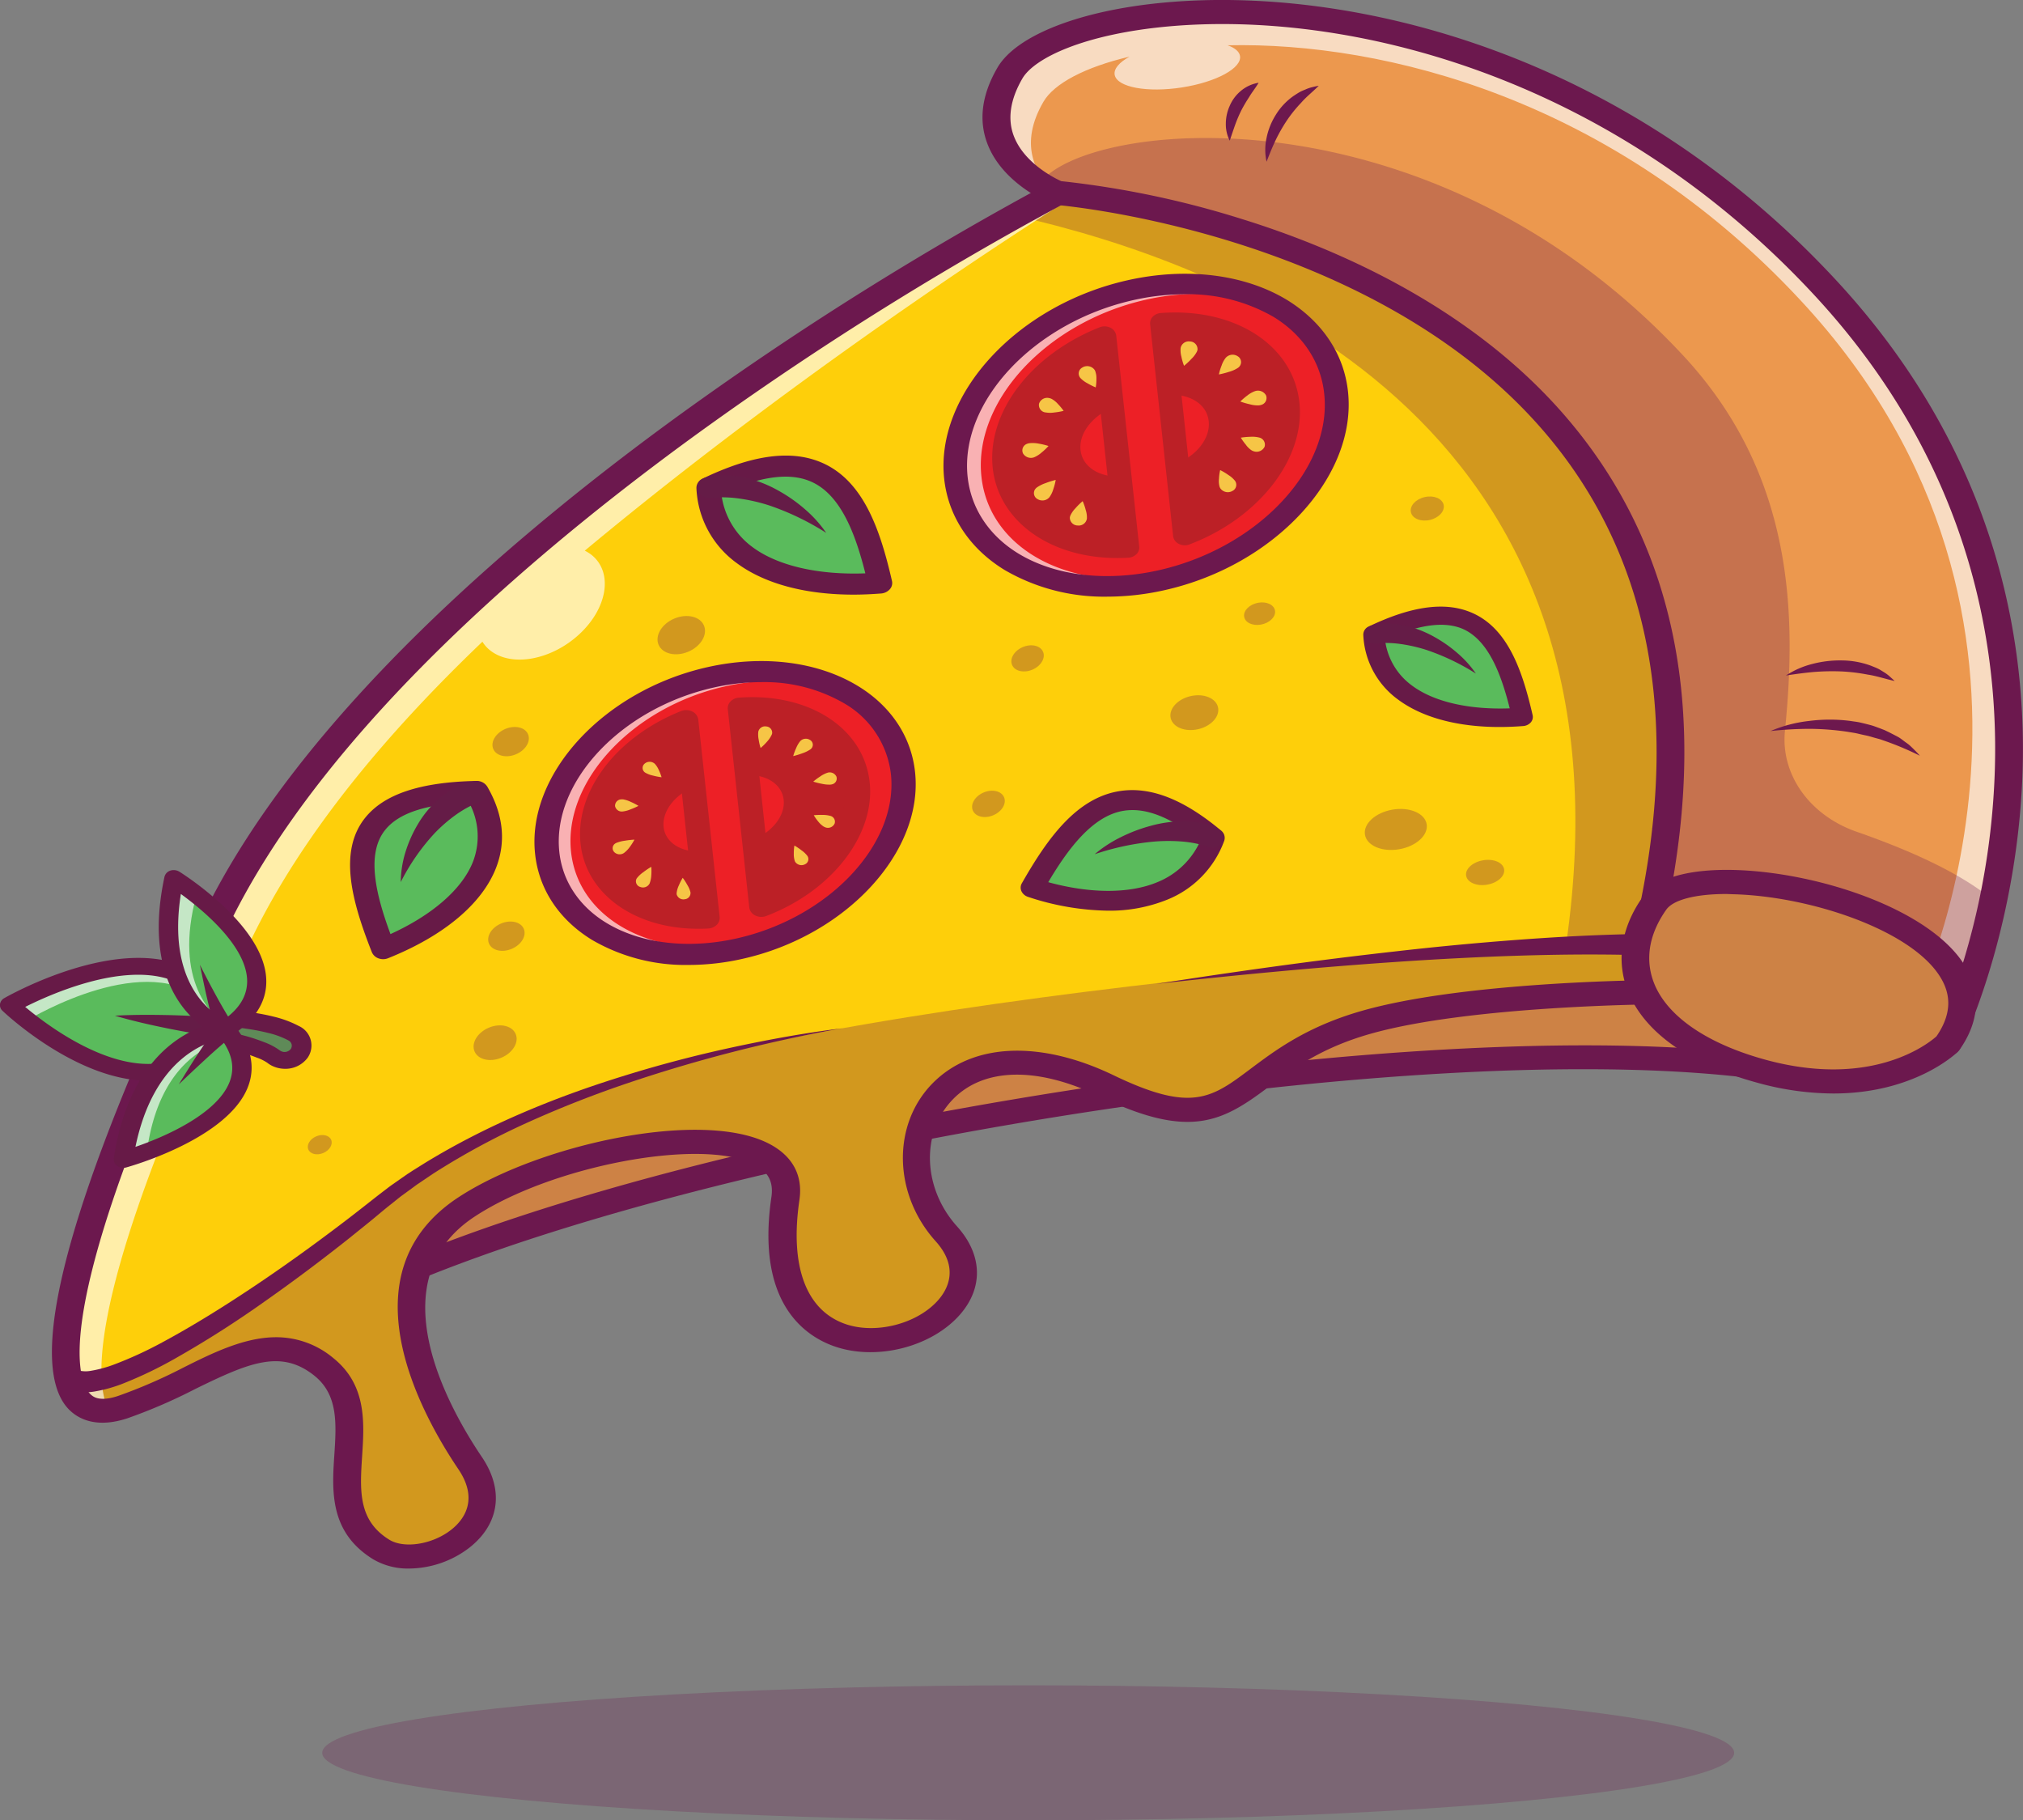 <svg xmlns="http://www.w3.org/2000/svg" viewBox="0 0 440.02 395.91"><rect x="0" y="0" width="440.02" height="395.91" fill="#808080" stroke="none"/><defs><style>.a57ac236-eb5a-4e28-a7c0-6652af57a8e9{opacity:0.25;}.b66f5d32-b55d-49ff-aa6d-d43e5bb13395{fill:#6c184e;}.bdf863a2-c29e-4bcd-88aa-cde173fe5a28{fill:#f6af41;}.bc877140-fafd-4ddf-b603-cc339b8149d5{opacity:0.3;}.a58e9065-88df-4a13-b2ff-81f6afb4505a{fill:#fecf0a;}.bb89b662-019c-45b7-a6fd-d22f8b111252{opacity:0.65;}.b914e4a9-8f74-49c1-9472-bdd7f125c11c{fill:#fff;}.aba3aad4-c59d-4ec8-b1ca-fd1f9b5afe7e{fill:#ed2026;}.b756193e-09e6-40c3-873d-abdd400bc228{fill:#bc2026;}.bcacc37f-17f0-4650-8bb7-d032b45eee25{fill:#f6c546;}.af3c7afc-e77b-47c7-ad2a-4a59c2291d5d{fill:#5abb5c;}.a17565cf-de10-4cee-b674-c6a8e55c0117{fill:#671a47;}.a7282b98-ed20-4aae-8c10-dc73e1f0f7d8{fill:#651c47;}.a6752009-5c7b-4eac-9dd1-4d044860889e{fill:#ec984e;}.a33b5bba-0bbf-4bd8-b3ad-178da5f941ea{fill:#6d184e;}</style></defs><g id="a922bfa9-5b4a-4472-a528-5955f861a741" data-name="Layer 2"><g id="ad77d249-d249-455d-9acc-77c6dd4de468" data-name="Layer 1"><g class="a57ac236-eb5a-4e28-a7c0-6652af57a8e9"><ellipse class="b66f5d32-b55d-49ff-aa6d-d43e5bb13395" cx="223.64" cy="381.23" rx="153.55" ry="14.68"/></g><path class="bdf863a2-c29e-4bcd-88aa-cde173fe5a28" d="M14.27,295.12s-8.83,24.35,56.88-10.54,229.71-61.54,307.29-53S401.26,80,343.68,54.35,106,139.59,14.27,295.12Z"/><g class="bc877140-fafd-4ddf-b603-cc339b8149d5"><path class="b66f5d32-b55d-49ff-aa6d-d43e5bb13395" d="M19.48,289.74s-14,29.73,51.67-5.16,229.71-61.54,307.29-53S401.26,80,343.68,54.35,111.21,134.2,19.48,289.74Z"/></g><path class="b66f5d32-b55d-49ff-aa6d-d43e5bb13395" d="M25.59,304.11a14,14,0,0,1-8.2-2.14c-6.19-4.35-2.85-12.82-2.7-13.18a1.91,1.91,0,0,1,.16-.32C57,217,111.41,164.65,149.62,133.34,198,93.66,249.13,64.39,289.8,53c23.47-6.56,42.06-6.9,55.26-1,20.91,9.33,42.73,36,58.36,71.36,15.32,34.64,20.35,68.73,13.13,89-5.2,14.58-16.32,22.16-32.31,22.16a57.44,57.44,0,0,1-6.17-.35c-79.83-8.76-242.49,19.3-305.35,52.67C50.94,298.38,35.37,304.11,25.59,304.11Zm-5.26-13.43c-.56,1.52-1.44,5.61.86,7.22,1.94,1.35,11.15,4.22,48.38-15.55,31.15-16.54,85.89-32.26,150.19-43.13C282,228.69,341.48,224.85,378.82,229c16.27,1.78,27-4.33,32-18.16,6.84-19.16,1.86-51.94-13-85.53S361.63,65.31,342.3,56.68C330.74,51.53,313.23,52,291.65,58c-39.84,11.13-90.1,40-137.89,79.14C115.93,168.15,62.08,219.94,20.33,290.68Z"/><path class="a58e9065-88df-4a13-b2ff-81f6afb4505a" d="M347.75,85c-9.12-1.82.91-4.79-11.18-15.25s-25.38-1.86-25.38-1.86c2.16-3.83,2.65-7.39.33-10.21C301.12,45,273.81,53,263.81,42.8S230,42,230,42,87.44,115.77,46.64,200.79,9,311.91,26.69,306s30.8-19.15,43.78-8.7S67.24,327.37,83,337c8.79,5.41,29.15-4.3,19.37-18.78s-22.74-41.34-.8-55.74,72.33-22.07,69.35-1.84c-7.37,50.13,54.1,28.87,35,7.69-16.21-18-1.3-49.59,34.86-32.19,30.34,14.59,26.49-5.28,56.42-13.82,22.33-6.36,63.42-6.57,63.42-6.57,28.83-14.7,2.77-22,2.77-22s24.16-16.14,18.1-27.3-3.12-28.72-2.59-46.51S356.87,86.82,347.75,85Z"/><g class="bc877140-fafd-4ddf-b603-cc339b8149d5"><path class="b66f5d32-b55d-49ff-aa6d-d43e5bb13395" d="M347.75,85c-9.12-1.82.91-4.79-11.18-15.25s-25.38-1.86-25.38-1.86c2.16-3.83,2.65-7.39.33-10.21C301.12,45,273.81,53,263.81,42.8S230,42,230,42s-3.31,1.72-9.07,4.92c44.59,10.17,136.62,42.77,119.67,158.8,0,0-178,11.08-226.91,37.47-35.19,19-70.55,54.65-98,59.22,2,4.37,5.88,5.37,11,3.65,17.73-5.88,30.8-19.15,43.78-8.7S67.24,327.37,83,337c8.79,5.41,29.15-4.3,19.37-18.78s-22.74-41.34-.8-55.74,72.33-22.07,69.35-1.84c-7.37,50.13,54.1,28.87,35,7.69-16.21-18-1.3-49.59,34.86-32.19,30.34,14.59,26.49-5.28,56.42-13.82,22.33-6.36,63.42-6.57,63.42-6.57,28.83-14.7,2.77-22,2.77-22s24.16-16.14,18.1-27.3-3.12-28.72-2.59-46.51S356.87,86.82,347.75,85Z"/></g><g class="bb89b662-019c-45b7-a6fd-d22f8b111252"><path class="b914e4a9-8f74-49c1-9472-bdd7f125c11c" d="M355.54,89a18.09,18.09,0,0,1,2.66.78,44.08,44.08,0,0,0-7-3.68C351.38,87.44,352.09,88.29,355.54,89Z"/><path class="b914e4a9-8f74-49c1-9472-bdd7f125c11c" d="M371.38,197.87l-.16-.13-.08.06Z"/><path class="b914e4a9-8f74-49c1-9472-bdd7f125c11c" d="M319,71.87s7.79-5,16.87-2.7a20,20,0,0,0-15.12-4.47C321.11,66.88,320.42,69.31,319,71.87Z"/><path class="b914e4a9-8f74-49c1-9472-bdd7f125c11c" d="M309.45,55.6c-9-7.53-26-5.32-37.47-8.47C279.79,54.41,297.07,51.83,309.45,55.6Z"/><path class="b914e4a9-8f74-49c1-9472-bdd7f125c11c" d="M230,42s-63.43,32.85-117.77,80a21.86,21.86,0,0,0-3,2.36A20.58,20.58,0,0,0,107.5,126c-25.27,22.53-48.07,48.09-60.86,74.75-38.32,79.84-37.9,107.72-23,106-5.14-10.28,1.52-40.94,30.81-102,11-23,29.44-45.09,50.48-65.18a7.24,7.24,0,0,0,1.65,1.86c4.67,3.75,13.4,2.15,19.51-3.57s7.26-13.41,2.59-17.16a7.91,7.91,0,0,0-1.49-.93C179.76,76,234.06,42.4,234.06,42.4s18.44-2.21,29.6.27C253.59,32.75,230,42,230,42Z"/></g><path class="b66f5d32-b55d-49ff-aa6d-d43e5bb13395" d="M89,341.15a14.88,14.88,0,0,1-7.81-2c-9.56-5.88-9-14.88-8.46-22.83.43-6.65.84-12.93-4.32-17.09-7.25-5.83-14.21-2.88-25.89,2.84a116,116,0,0,1-14.77,6.39c-6.42,2.13-10.25.36-12.33-1.5-13.31-11.9,8.11-64.85,28.42-107.18,21.31-44.42,70.4-85.6,107.83-112.32a715.83,715.83,0,0,1,76.73-47.76l.31-.14c1.05-.41,26.05-10,37.39,1.53,3.92,4,11.76,4.69,20.06,5.45,10.08.91,21.51,2,27.81,9.61a8.85,8.85,0,0,1,2,6.75,24,24,0,0,1,22.67,5c7.24,6.26,7.47,10.48,7.61,13,0,.32,0,.74.08,1a8.1,8.1,0,0,0,2,.59h0c10.51,2.09,34,18.48,33.46,37.63-.12,3.93-.35,7.86-.58,11.66-.79,13.14-1.53,25.55,2.88,33.67,5.48,10.08-8.05,22.26-15.18,27.73,3.45,1.67,7.56,4.53,8.11,8.82.68,5.32-4.23,10.58-15,16.07a3.53,3.53,0,0,1-1.51.36c-.41,0-40.88.28-62.5,6.44-10.77,3.07-16.81,7.6-22.14,11.59-9.92,7.43-17,11.5-36.69,2-13.49-6.49-25.1-6.29-31.84.56-7.07,7.19-6.7,19.36.83,27.72,5.52,6.13,5.77,13.28.66,19.15-6.2,7.11-18.24,10.15-27.41,6.91-6.53-2.31-17-9.6-13.63-32.46.49-3.32-.73-5.58-3.84-7.15-11.47-5.76-43.8.31-60.7,11.41-21.11,13.85-5.93,41.21,1.58,52.32,4.82,7.14,3.83,14.47-2.64,19.62A21.79,21.79,0,0,1,89,341.15ZM60.06,290.84a19.32,19.32,0,0,1,12.47,4.56c7.24,5.84,6.71,14,6.24,21.23-.49,7.54-.92,14.05,5.92,18.26,3.28,2,9.47,1,13.51-2.22,2.52-2,6.06-6.37,1.51-13.11-8.32-12.32-25-42.76,0-59.15,17.35-11.39,52.55-19.21,67.36-11.76,5.26,2.64,7.61,6.91,6.81,12.34-2.11,14.37,1.41,23.94,9.92,26.95,6.65,2.35,15.76,0,20.31-5.22,2-2.3,4.59-7-.6-12.76-9.23-10.25-9.53-25.34-.66-34.35,8.65-8.79,23.36-9.44,39.36-1.75,17,8.19,21.29,5,29.82-1.41,5.47-4.1,12.28-9.2,24.2-12.6,21-6,57.41-6.63,63.52-6.69,10.35-5.41,11.58-9,11.37-10.61-.4-3.2-6.56-5.64-8.69-6.24a2.79,2.79,0,0,1-2.05-2,2.46,2.46,0,0,1,1.13-2.52c5.77-3.86,21.31-16.58,17.22-24.11-5.06-9.3-4.28-22.35-3.45-36.17.23-3.77.46-7.66.57-11.52.48-15.94-20.24-30.7-28.77-32.4-5.47-1.09-6.61-3.09-6.79-6.4-.11-2-.26-4.71-5.84-9.55-10.05-8.68-21-1.9-21.45-1.61a3.37,3.37,0,0,1-3.73-.1,2.39,2.39,0,0,1-.78-3.15c2.76-4.9,1.12-6.89.59-7.54-4.72-5.73-13.86-6.56-23.53-7.44-9.11-.83-18.54-1.69-24-7.26-6.93-7-24-2.59-30.17-.21a710.8,710.8,0,0,0-75.91,47.28c-36.87,26.33-85.19,66.83-106,110.23-14.93,31.12-24.81,56.05-29.36,74.11-5.14,20.38-1.92,26-.3,27.41.44.39,1.8,1.6,5.85.26a111.78,111.78,0,0,0,14-6.06C46.31,294.21,53.21,290.84,60.06,290.84Z"/><path class="b66f5d32-b55d-49ff-aa6d-d43e5bb13395" d="M251.46,214c17.24-2.69,34.55-5.12,52-7.07,8.7-1,17.43-1.83,26.19-2.49s17.55-1.14,26.39-1.29a2.51,2.51,0,0,1,2.7,2.25,2.48,2.48,0,0,1-2.59,2.33H356c-8.68-.23-17.4-.14-26.12.14s-17.44.75-26.16,1.34C286.24,210.4,268.83,212.07,251.46,214Z"/><g class="bc877140-fafd-4ddf-b603-cc339b8149d5"><path class="b66f5d32-b55d-49ff-aa6d-d43e5bb13395" d="M307.12,54.27l.25-.15-.12-.08Z"/><path class="b66f5d32-b55d-49ff-aa6d-d43e5bb13395" d="M374.79,106.39c-.53,17.79-3.47,35.36,2.59,46.52a7.82,7.82,0,0,1,.72,1.83c-1.14-10.07.39-22.35.76-34.73a25.59,25.59,0,0,0-4.07-14C374.79,106.17,374.8,106.28,374.79,106.39Z"/><path class="b66f5d32-b55d-49ff-aa6d-d43e5bb13395" d="M378.35,156.65c.17,10.69-19.07,23.55-19.07,23.55s10.08,2.81,10.77,8.46c6.64-5.67,15.31-14.94,11.4-22.14A29.91,29.91,0,0,1,378.35,156.65Z"/></g><ellipse class="aba3aad4-c59d-4ec8-b1ca-fd1f9b5afe7e" cx="249.29" cy="94.67" rx="42.73" ry="31.27" transform="translate(-17.36 92.84) rotate(-20.4)"/><g class="bb89b662-019c-45b7-a6fd-d22f8b111252"><path class="b914e4a9-8f74-49c1-9472-bdd7f125c11c" d="M255.69,124.68c-21.54,4.84-40.44-4.54-42.22-21s14.24-33.65,35.79-38.5c15.84-3.56,30.24.58,37.47,9.55-7.22-10.54-23.2-15.59-40.86-11.62C223,68.28,206,86.56,207.92,104s21.93,27.36,44.78,22.23a58,58,0,0,0,16.62-6.57A54.54,54.54,0,0,1,255.69,124.68Z"/></g><path class="b756193e-09e6-40c3-873d-abdd400bc228" d="M252.72,70.3l5,46.08c13.94-5.3,23.62-17.22,22.38-28.64S267.12,69.22,252.72,70.3Z"/><path class="b756193e-09e6-40c3-873d-abdd400bc228" d="M240.23,73.21c-13.6,5.41-23,17.14-21.75,28.38s12.62,18.31,26.72,17.49Z"/><path class="b756193e-09e6-40c3-873d-abdd400bc228" d="M240.23,73.21c-13.6,5.41-23,17.14-21.75,28.38s12.62,18.31,26.72,17.49Z"/><path class="aba3aad4-c59d-4ec8-b1ca-fd1f9b5afe7e" d="M242.15,88.58c-4.46,1.77-7.53,5.61-7.13,9.3s4.13,6,8.75,5.73Z"/><path class="aba3aad4-c59d-4ec8-b1ca-fd1f9b5afe7e" d="M254.15,85.88c4.63-.27,8.36,2,8.76,5.73s-2.67,7.52-7.13,9.3Z"/><path class="b66f5d32-b55d-49ff-aa6d-d43e5bb13395" d="M240.85,129.77A43,43,0,0,1,218.56,124c-7.62-4.64-12.3-11.69-13.19-19.85-2-18.43,15.89-37.8,39.86-43.19,12.85-2.89,25.52-1.32,34.78,4.32C287.63,70,292.32,77,293.2,85.16c2,18.42-15.89,37.8-39.86,43.19A57,57,0,0,1,240.85,129.77ZM257.73,64a51.47,51.47,0,0,0-11.21,1.27c-21.65,4.87-37.81,22.13-36.05,38.47.75,6.84,4.66,12.75,11,16.63,8,4.88,19.16,6.21,30.55,3.66,21.64-4.87,37.81-22.13,36-38.47-.74-6.85-4.66-12.75-11-16.63A37.14,37.14,0,0,0,257.73,64Z"/><path class="bcacc37f-17f0-4650-8bb7-d032b45eee25" d="M235.49,109a12.08,12.08,0,0,1,.67,1.94,5.17,5.17,0,0,1,.25,1.87,1.8,1.8,0,0,1-2,1.48,1.71,1.71,0,0,1-1.71-1.72,1.94,1.94,0,0,1,.11-.43,5.78,5.78,0,0,1,1.12-1.61A13.93,13.93,0,0,1,235.49,109Z"/><path class="bcacc37f-17f0-4650-8bb7-d032b45eee25" d="M229.63,104.38a13.16,13.16,0,0,1-.52,2,5.79,5.79,0,0,1-.84,1.75,2,2,0,0,1-2.56.44,1.48,1.48,0,0,1-.52-2.22,2.13,2.13,0,0,1,.34-.33,7.51,7.51,0,0,1,1.88-.94A18.67,18.67,0,0,1,229.63,104.38Z"/><path class="bcacc37f-17f0-4650-8bb7-d032b45eee25" d="M228.06,97a12.3,12.3,0,0,1-1.49,1.41A5.91,5.91,0,0,1,225,99.43a2,2,0,0,1-2.46-.77,1.52,1.52,0,0,1,.88-2.14,2,2,0,0,1,.53-.13,6.91,6.91,0,0,1,2,.1A15.86,15.86,0,0,1,228.06,97Z"/><path class="bcacc37f-17f0-4650-8bb7-d032b45eee25" d="M231.35,89.36a14.42,14.42,0,0,1-2,.35,5.93,5.93,0,0,1-1.88,0A1.62,1.62,0,0,1,226,87.8a1.87,1.87,0,0,1,2.21-1.22,2,2,0,0,1,.55.19,5,5,0,0,1,1.37,1.12A12.81,12.81,0,0,1,231.35,89.36Z"/><path class="bcacc37f-17f0-4650-8bb7-d032b45eee25" d="M238.33,84.26a14.66,14.66,0,0,1-1.86-.93A5.62,5.62,0,0,1,235,82.22a1.47,1.47,0,0,1,.36-2.25,2,2,0,0,1,2.59.31,1.41,1.41,0,0,1,.27.43,4.41,4.41,0,0,1,.26,1.69A10,10,0,0,1,238.33,84.26Z"/><path class="bcacc37f-17f0-4650-8bb7-d032b45eee25" d="M265.4,102.24a14,14,0,0,1,1.8,1.08,5.57,5.57,0,0,1,1.41,1.24,1.48,1.48,0,0,1-.55,2.22,2,2,0,0,1-2.56-.48,1.63,1.63,0,0,1-.23-.43,4.56,4.56,0,0,1-.13-1.74A9.85,9.85,0,0,1,265.4,102.24Z"/><path class="bcacc37f-17f0-4650-8bb7-d032b45eee25" d="M269.89,95.19A15.25,15.25,0,0,1,272,95a6.29,6.29,0,0,1,1.88.16,1.58,1.58,0,0,1,1.18,2,1.93,1.93,0,0,1-2.34,1,2,2,0,0,1-.53-.24,4.79,4.79,0,0,1-1.23-1.23A11.21,11.21,0,0,1,269.89,95.19Z"/><path class="bcacc37f-17f0-4650-8bb7-d032b45eee25" d="M269.78,87.33A13.94,13.94,0,0,1,271.33,86a5.8,5.8,0,0,1,1.65-.93,2,2,0,0,1,2.39.92,1.55,1.55,0,0,1-1.07,2.08,2.13,2.13,0,0,1-.55.1,6.35,6.35,0,0,1-1.94-.25A16.17,16.17,0,0,1,269.78,87.33Z"/><path class="bcacc37f-17f0-4650-8bb7-d032b45eee25" d="M265.12,81.44a11.54,11.54,0,0,1,.59-1.94,5.45,5.45,0,0,1,.89-1.67,2,2,0,0,1,2.59-.36,1.47,1.47,0,0,1,.4,2.24,1.36,1.36,0,0,1-.36.32,6.88,6.88,0,0,1-1.9.84A18.72,18.72,0,0,1,265.12,81.44Z"/><path class="bcacc37f-17f0-4650-8bb7-d032b45eee25" d="M257.54,79.56a12.11,12.11,0,0,1-.58-2,5.37,5.37,0,0,1-.16-1.89,1.8,1.8,0,0,1,2.05-1.4,1.67,1.67,0,0,1,1.62,1.78,1.57,1.57,0,0,1-.13.42,5.91,5.91,0,0,1-1.19,1.58A14.49,14.49,0,0,1,257.54,79.56Z"/><path class="b756193e-09e6-40c3-873d-abdd400bc228" d="M257.71,118.6a2.8,2.8,0,0,1-1.3-.31,2.2,2.2,0,0,1-1.25-1.71l-5-46.08a2.07,2.07,0,0,1,.58-1.63,2.74,2.74,0,0,1,1.75-.79c16.12-1.21,28.79,7,30.14,19.45,1.31,12.14-8.74,25.13-23.91,30.88A2.72,2.72,0,0,1,257.71,118.6Zm-2.19-46.19L259.91,113c11.37-5.48,18.65-15.58,17.63-25-1-9.27-10.07-15.54-22-15.54Z"/><path class="b756193e-09e6-40c3-873d-abdd400bc228" d="M243,121.37c-14.6,0-25.81-8-27.07-19.57-1.3-12.07,8.25-24.66,23.24-30.61a2.91,2.91,0,0,1,2.35.09A2.25,2.25,0,0,1,242.79,73l5,45.88a2,2,0,0,1-.6,1.65,2.75,2.75,0,0,1-1.78.77C244.57,121.35,243.78,121.37,243,121.37ZM238,76.7c-11,5.55-18,15.51-17,24.69s9.62,15.35,21.35,15.53Z"/><ellipse class="aba3aad4-c59d-4ec8-b1ca-fd1f9b5afe7e" cx="157.72" cy="176.82" rx="39.97" ry="29.25" transform="translate(-51.75 66.07) rotate(-20.4)"/><g class="bb89b662-019c-45b7-a6fd-d22f8b111252"><path class="b914e4a9-8f74-49c1-9472-bdd7f125c11c" d="M163.71,204.89c-20.15,4.53-37.83-4.24-39.5-19.6s13.33-31.49,33.48-36c14.82-3.33,28.29.54,35.05,8.93-6.75-9.86-21.7-14.58-38.21-10.87-21.37,4.81-37.27,21.9-35.5,38.19s20.51,25.6,41.88,20.8a54.25,54.25,0,0,0,15.55-6.14A51,51,0,0,1,163.71,204.89Z"/></g><path class="b756193e-09e6-40c3-873d-abdd400bc228" d="M160.93,154l4.67,43.11c13-4.95,22.09-16.1,20.93-26.78S174.4,153,160.93,154Z"/><path class="b756193e-09e6-40c3-873d-abdd400bc228" d="M149.25,156.75c-12.73,5.06-21.48,16-20.34,26.55s11.79,17.13,25,16.36Z"/><path class="b756193e-09e6-40c3-873d-abdd400bc228" d="M149.25,156.75c-12.73,5.06-21.48,16-20.34,26.55s11.79,17.13,25,16.36Z"/><path class="aba3aad4-c59d-4ec8-b1ca-fd1f9b5afe7e" d="M151,171.12c-4.17,1.66-7,5.26-6.67,8.7s3.87,5.62,8.19,5.36Z"/><path class="aba3aad4-c59d-4ec8-b1ca-fd1f9b5afe7e" d="M162.27,168.6c4.32-.25,7.82,1.91,8.19,5.36s-2.5,7-6.67,8.7Z"/><path class="b66f5d32-b55d-49ff-aa6d-d43e5bb13395" d="M149.83,209.87a40.36,40.36,0,0,1-21-5.41c-7.19-4.38-11.61-11-12.44-18.72-1.88-17.34,14.93-35.56,37.46-40.63,12.09-2.72,24-1.23,32.74,4.08,7.19,4.37,11.61,11,12.44,18.72h0c1.88,17.33-14.93,35.56-37.47,40.62A53.07,53.07,0,0,1,149.83,209.87Zm15.79-61.51a47.36,47.36,0,0,0-10.43,1.19c-20.14,4.53-35.18,20.57-33.53,35.76.68,6.34,4.31,11.81,10.21,15.4,7.45,4.53,17.79,5.77,28.38,3.39,20.13-4.53,35.17-20.57,33.53-35.76h0a20.49,20.49,0,0,0-10.22-15.4A34.52,34.52,0,0,0,165.62,148.36Z"/><path class="bcacc37f-17f0-4650-8bb7-d032b45eee25" d="M148.5,190.92a12.08,12.08,0,0,1,1,1.56,5.5,5.5,0,0,1,.68,1.57,1.35,1.35,0,0,1-1.23,1.53,1.52,1.52,0,0,1-1.77-1.06,1.83,1.83,0,0,1,0-.33,5.07,5.07,0,0,1,.48-1.62A11.5,11.5,0,0,1,148.5,190.92Z"/><path class="bcacc37f-17f0-4650-8bb7-d032b45eee25" d="M141.66,188.53a11.69,11.69,0,0,1,0,1.88,5.79,5.79,0,0,1-.36,1.73,1.61,1.61,0,0,1-2,.78,1.28,1.28,0,0,1-.9-1.69,1.2,1.2,0,0,1,.16-.27,6.71,6.71,0,0,1,1.4-1.29A15.87,15.87,0,0,1,141.66,188.53Z"/><path class="bcacc37f-17f0-4650-8bb7-d032b45eee25" d="M138,182.62a12.56,12.56,0,0,1-1,1.57,6.14,6.14,0,0,1-1.24,1.3,1.66,1.66,0,0,1-2.14-.15,1.2,1.2,0,0,1,.17-1.86,1.59,1.59,0,0,1,.31-.17,7.76,7.76,0,0,1,1.87-.47A17,17,0,0,1,138,182.62Z"/><path class="bcacc37f-17f0-4650-8bb7-d032b45eee25" d="M138.87,175.27a13.49,13.49,0,0,1-1.72.76,6,6,0,0,1-1.7.46,1.48,1.48,0,0,1-1.67-1.17,1.39,1.39,0,0,1,1.35-1.46,2.77,2.77,0,0,1,.41,0,6.41,6.41,0,0,1,1.67.55A13,13,0,0,1,138.87,175.27Z"/><path class="bcacc37f-17f0-4650-8bb7-d032b45eee25" d="M143.9,169.05a14.1,14.1,0,0,1-1.85-.36,5.59,5.59,0,0,1-1.61-.59,1.2,1.2,0,0,1-.4-1.83,1.66,1.66,0,0,1,2.11-.35,1.28,1.28,0,0,1,.31.24,4.77,4.77,0,0,1,.84,1.33A10.31,10.31,0,0,1,143.9,169.05Z"/><path class="bcacc37f-17f0-4650-8bb7-d032b45eee25" d="M172.79,183.9a13.43,13.43,0,0,1,1.57,1.06,5.71,5.71,0,0,1,1.25,1.19,1.23,1.23,0,0,1-.5,1.82,1.66,1.66,0,0,1-2.09-.44.92.92,0,0,1-.16-.31,4.86,4.86,0,0,1-.2-1.59A10.39,10.39,0,0,1,172.79,183.9Z"/><path class="bcacc37f-17f0-4650-8bb7-d032b45eee25" d="M177,177.31a15.19,15.19,0,0,1,1.88-.07,6.29,6.29,0,0,1,1.72.21,1.29,1.29,0,0,1,.93,1.69,1.6,1.6,0,0,1-2,.81l-.37-.17a5.14,5.14,0,0,1-1.19-1.1A11.08,11.08,0,0,1,177,177.31Z"/><path class="bcacc37f-17f0-4650-8bb7-d032b45eee25" d="M176.89,170a13.48,13.48,0,0,1,1.48-1.1,6.06,6.06,0,0,1,1.55-.81,1.61,1.61,0,0,1,2,.8,1.29,1.29,0,0,1-.92,1.69,1.78,1.78,0,0,1-.39.07,7,7,0,0,1-1.8-.17A15.59,15.59,0,0,1,176.89,170Z"/><path class="bcacc37f-17f0-4650-8bb7-d032b45eee25" d="M172.53,164.45a11.56,11.56,0,0,1,.64-1.74,5.9,5.9,0,0,1,.89-1.52,1.68,1.68,0,0,1,2.13-.25,1.2,1.2,0,0,1,.3,1.84,1.38,1.38,0,0,1-.26.23,7.22,7.22,0,0,1-1.72.83A18.36,18.36,0,0,1,172.53,164.45Z"/><path class="bcacc37f-17f0-4650-8bb7-d032b45eee25" d="M165.44,162.69a11.34,11.34,0,0,1-.42-1.82,5.43,5.43,0,0,1-.08-1.74,1.5,1.5,0,0,1,1.71-1.13,1.36,1.36,0,0,1,1.3,1.48,1,1,0,0,1-.09.3,5.79,5.79,0,0,1-1,1.5A13,13,0,0,1,165.44,162.69Z"/><path class="b756193e-09e6-40c3-873d-abdd400bc228" d="M165.6,199.42a3,3,0,0,1-1.35-.32,2.26,2.26,0,0,1-1.28-1.76l-4.67-43.1a2.06,2.06,0,0,1,.6-1.68,2.77,2.77,0,0,1,1.8-.82c15.21-1.14,27.18,6.59,28.46,18.39,1.24,11.44-8.23,23.68-22.51,29.1A2.91,2.91,0,0,1,165.6,199.42Zm-1.78-43.2,4,37.36c10.37-5.12,17-14.38,16-23S174.71,156.3,163.82,156.22Z"/><path class="b756193e-09e6-40c3-873d-abdd400bc228" d="M151.83,202c-13.78,0-24.37-7.54-25.55-18.49-1.24-11.38,7.76-23.24,21.87-28.86a3,3,0,0,1,2.42.1,2.29,2.29,0,0,1,1.31,1.77l4.65,42.92a2.13,2.13,0,0,1-.62,1.7,2.81,2.81,0,0,1-1.84.8C153.32,202,152.57,202,151.83,202ZM147,160.37c-10,5.18-16.37,14.31-15.46,22.72s8.76,14.07,19.47,14.33Z"/><path class="af3c7afc-e77b-47c7-ad2a-4a59c2291d5d" d="M103.6,172.17c-27.91,1-28.46,13.27-19.59,32.21C100.77,198.31,111.86,187.63,103.6,172.17Z"/><path class="a17565cf-de10-4cee-b674-c6a8e55c0117" d="M83.33,208.62a3.08,3.08,0,0,1-1-.18,2.45,2.45,0,0,1-1.46-1.37c-4.26-10.81-7.38-21.83-1.43-29.22,4.14-5.14,12-7.75,24.14-8a2.69,2.69,0,0,1,2.42,1.26c3.52,6.07,4.13,12.08,1.81,17.86-3.1,7.73-11.39,14.62-23.33,19.41A3,3,0,0,1,83.33,208.62ZM102,174.51c-9.32.37-15.29,2.33-18.22,6-4.21,5.22-2,14.14,1.15,22.65,9.08-4.13,15.54-9.74,17.9-15.62A15.33,15.33,0,0,0,102,174.51Z"/><path class="a7282b98-ed20-4aae-8c10-dc73e1f0f7d8" d="M104.44,174.34a25,25,0,0,0-5.22,2.83,33.26,33.26,0,0,0-4.71,4.08,46.17,46.17,0,0,0-7.34,10.59,22.71,22.71,0,0,1,1-6.44,27.84,27.84,0,0,1,2.75-6.19,22,22,0,0,1,4.66-5.55,17,17,0,0,1,7.17-3.66,2.69,2.69,0,0,1,3.22,1.65,2.23,2.23,0,0,1-1.45,2.66Z"/><path class="af3c7afc-e77b-47c7-ad2a-4a59c2291d5d" d="M154.11,106.09c24.71-11.3,32.29-.93,35.6,19.31C171.7,127.46,155.92,123.06,154.11,106.09Z"/><path class="a17565cf-de10-4cee-b674-c6a8e55c0117" d="M185.63,129.33c-10.48,0-19.35-2.38-25.38-6.86a21.23,21.23,0,0,1-8.77-16.24,2.22,2.22,0,0,1,1.36-2.14c10.59-5.09,18.93-6.28,25.49-3.64,9.42,3.79,13.1,14.69,15.68,25.89a2,2,0,0,1-.47,1.82,2.82,2.82,0,0,1-1.87.92C189.6,129.24,187.59,129.33,185.63,129.33ZM156.9,107.4A16.79,16.79,0,0,0,163.69,119c5.46,4.06,14.29,6.08,24.53,5.7-2.19-8.74-5.46-17.4-12.12-20.08C171.46,102.74,165.17,103.65,156.9,107.4Z"/><path class="a7282b98-ed20-4aae-8c10-dc73e1f0f7d8" d="M153.58,103.85a18.83,18.83,0,0,1,8.32,0,26.93,26.93,0,0,1,7.25,2.77,33.72,33.72,0,0,1,5.95,4.15,26.47,26.47,0,0,1,4.61,5.13,57.25,57.25,0,0,0-12.48-6,39.23,39.23,0,0,0-6.44-1.47,27.64,27.64,0,0,0-6.14-.17h-.1a2.57,2.57,0,0,1-2.88-2.08A2.33,2.33,0,0,1,153.58,103.85Z"/><path class="af3c7afc-e77b-47c7-ad2a-4a59c2291d5d" d="M264,182.26c-19.14-15.39-28.88-7.63-37.51,9.94C242.12,197.85,257.58,197.2,264,182.26Z"/><path class="a17565cf-de10-4cee-b674-c6a8e55c0117" d="M241,198.07a57.22,57.22,0,0,1-17.38-3,2.39,2.39,0,0,1-1.44-1.22,1.88,1.88,0,0,1,.08-1.74c5.46-9.57,11.82-18.63,21.38-20.07,6.66-1,13.85,1.82,22,8.64a2,2,0,0,1,.63,2.22,21.86,21.86,0,0,1-12.45,12.8A33.39,33.39,0,0,1,241,198.07ZM228,191.87c9.14,2.51,17.67,2.53,23.73,0a17.34,17.34,0,0,0,9.36-9c-6.42-5.12-11.84-7.26-16.55-6.55C237.77,177.32,232.4,184.45,228,191.87Z"/><path class="a7282b98-ed20-4aae-8c10-dc73e1f0f7d8" d="M262.84,184.18a24.74,24.74,0,0,0-5.59-1.14,36.85,36.85,0,0,0-6.22,0,56.28,56.28,0,0,0-12.93,2.75,27.51,27.51,0,0,1,5.59-3.66,34.59,34.59,0,0,1,6.54-2.5,26.55,26.55,0,0,1,7.31-1,17.24,17.24,0,0,1,7.52,1.72,2,2,0,0,1,.85,2.94,2.66,2.66,0,0,1-3,.91Z"/><path class="af3c7afc-e77b-47c7-ad2a-4a59c2291d5d" d="M45.7,221.13c1.51.08,2.93.19,4.39.33s2.92.32,4.39.55a44,44,0,0,1,4.47.88,20.32,20.32,0,0,1,4.77,1.74l.19.1a3,3,0,0,1,1.21,4.38,4,4,0,0,1-5.06,1,4.4,4.4,0,0,1-.55-.37,12.79,12.79,0,0,0-2.84-1.46A38.26,38.26,0,0,0,53,227.1c-1.27-.37-2.58-.7-3.9-1s-2.69-.59-4-.82h0a2.11,2.11,0,0,1-1.87-2.47A2.37,2.37,0,0,1,45.7,221.13Z"/><g class="bc877140-fafd-4ddf-b603-cc339b8149d5"><path class="b66f5d32-b55d-49ff-aa6d-d43e5bb13395" d="M45.7,221.13c1.51.08,2.93.19,4.39.33s2.92.32,4.39.55a44,44,0,0,1,4.47.88,20.32,20.32,0,0,1,4.77,1.74l.19.1a3,3,0,0,1,1.21,4.38,4,4,0,0,1-5.06,1,4.4,4.4,0,0,1-.55-.37,12.79,12.79,0,0,0-2.84-1.46A38.26,38.26,0,0,0,53,227.1c-1.27-.37-2.58-.7-3.9-1s-2.69-.59-4-.82h0a2.11,2.11,0,0,1-1.87-2.47A2.37,2.37,0,0,1,45.7,221.13Z"/></g><path class="a17565cf-de10-4cee-b674-c6a8e55c0117" d="M62,232.46a6.45,6.45,0,0,1-3-.74,5.58,5.58,0,0,1-.86-.57A10,10,0,0,0,55.79,230a34.47,34.47,0,0,0-3.44-1.15c-1.2-.35-2.47-.68-3.78-1s-2.66-.57-3.87-.79a4.57,4.57,0,0,1-2.92-1.7,3.49,3.49,0,0,1-.65-2.94,4.48,4.48,0,0,1,4.69-3.12h0c1.46.07,2.89.18,4.51.34s3.06.33,4.52.56c1.77.27,3.26.56,4.69.92a23.09,23.09,0,0,1,5.28,1.94l.2.1a4.66,4.66,0,0,1,1.89,6.9A6,6,0,0,1,62,232.46ZM45.56,223a.29.29,0,0,0-.3.21.25.25,0,0,0,0,.2.31.31,0,0,0,.19.11c1.34.24,2.76.53,4.15.85s2.75.67,4,1a39.6,39.6,0,0,1,3.87,1.3,13.83,13.83,0,0,1,3.38,1.78,1.94,1.94,0,0,0,.24.15,1.72,1.72,0,0,0,2.15-.44,1.27,1.27,0,0,0-.51-1.87l-.2-.11a18.25,18.25,0,0,0-4.28-1.54,41.32,41.32,0,0,0-4.21-.83c-1.4-.22-2.79-.39-4.26-.53S47,223,45.57,223Z"/><path class="af3c7afc-e77b-47c7-ad2a-4a59c2291d5d" d="M49.05,223.62c-8.51-27-44.29-5-44.29-5S32.88,247.84,49.05,223.62Z"/><g class="bb89b662-019c-45b7-a6fd-d22f8b111252"><path class="b914e4a9-8f74-49c1-9472-bdd7f125c11c" d="M48.86,223.89l.19-.27c-8.51-27-44.29-5-44.29-5s1,1,2.62,2.46C14.09,217.39,40,204.72,48.86,223.89Z"/></g><path class="a17565cf-de10-4cee-b674-c6a8e55c0117" d="M32.22,235.05c-15.48,0-31-14.55-31.67-15.2A1.68,1.68,0,0,1,0,218.39a1.8,1.8,0,0,1,.93-1.3c.89-.51,22.14-12.52,37.37-7.55,6.27,2.05,10.56,6.63,12.76,13.59a1.62,1.62,0,0,1-.21,1.4c-4.19,6.28-9.73,9.79-16.45,10.42C33.69,235,33,235.05,32.22,235.05ZM5.48,219C10.1,222.86,22.7,232.37,34,231.32c5.09-.48,9.39-3.16,12.8-8C44.9,218,41.56,214.51,36.84,213,26.22,209.49,11.1,216.17,5.48,219Z"/><line class="af3c7afc-e77b-47c7-ad2a-4a59c2291d5d" x1="49.05" y1="223.62" x2="25.04" y2="220.91"/><path class="a7282b98-ed20-4aae-8c10-dc73e1f0f7d8" d="M48.78,225.43a57.17,57.17,0,0,1-6-.62c-2-.29-4-.68-6-1.07-4-.81-7.89-1.68-11.78-2.83,4.1-.24,8.17-.21,12.22-.12,2,.06,4.05.12,6.06.28a60.28,60.28,0,0,1,6,.73A1.86,1.86,0,0,1,50.94,224,2.09,2.09,0,0,1,48.78,225.43Z"/><path class="a17565cf-de10-4cee-b674-c6a8e55c0117" d="M31.48,235q4.05-3.12,8.19-6.17c2.76-2,5.54-4.05,8.45-6a2.35,2.35,0,0,1,3,.33,1.69,1.69,0,0,1-.38,2.58,2.21,2.21,0,0,1-.34.18h0c-3.17,1.37-6.33,2.88-9.48,4.4S34.6,233.45,31.48,235Z"/><path class="af3c7afc-e77b-47c7-ad2a-4a59c2291d5d" d="M49.14,224s-18.15.95-22.31,28.22C26.83,252.19,63.91,242,49.14,224Z"/><g class="bb89b662-019c-45b7-a6fd-d22f8b111252"><path class="b914e4a9-8f74-49c1-9472-bdd7f125c11c" d="M32.06,249.66c3.41-22.36,18.09-23.52,18.61-23.56A18.14,18.14,0,0,0,49.14,224s-18.15.95-22.31,28.22a71.69,71.69,0,0,0,15.07-6.37A61.24,61.24,0,0,1,32.06,249.66Z"/></g><path class="a17565cf-de10-4cee-b674-c6a8e55c0117" d="M26.83,254a2.31,2.31,0,0,1-1.35-.43,1.7,1.7,0,0,1-.73-1.64c4.33-28.44,23.46-29.76,24.27-29.81a2.21,2.21,0,0,1,1.84.77c3.74,4.55,4.77,9.08,3.08,13.48-4.34,11.31-25.57,17.29-26.47,17.54A2.3,2.3,0,0,1,26.83,254ZM48.15,226c-3.64.72-14.77,4.44-18.69,23.44,5.85-2,17.74-7,20.49-14.16C51.1,232.24,50.51,229.2,48.15,226Z"/><path class="a17565cf-de10-4cee-b674-c6a8e55c0117" d="M38.89,235.85c1.34-2.21,2.71-4.41,4.13-6.58s2.88-4.35,4.54-6.5a2.32,2.32,0,0,1,2.94-.5,1.7,1.7,0,0,1,.58,2.55,2.26,2.26,0,0,1-.34.35c-2.05,1.61-4.06,3.39-6,5.18S40.81,234,38.89,235.85Z"/><path class="af3c7afc-e77b-47c7-ad2a-4a59c2291d5d" d="M49,223.89s-16.92-5.78-11.16-32.83C37.83,191.06,69.44,210.75,49,223.89Z"/><g class="bb89b662-019c-45b7-a6fd-d22f8b111252"><path class="b914e4a9-8f74-49c1-9472-bdd7f125c11c" d="M42.75,194.58c-2.8-2.19-4.92-3.52-4.92-3.52C32.07,218.11,49,223.89,49,223.89c.25-.16.49-.32.72-.49C46.34,221.25,37.58,213.61,42.75,194.58Z"/></g><path class="a17565cf-de10-4cee-b674-c6a8e55c0117" d="M49,225.72a2.54,2.54,0,0,1-.77-.13c-.75-.26-18.47-6.65-12.46-34.86A1.9,1.9,0,0,1,37,189.37a2.39,2.39,0,0,1,2,.21c.76.48,18.82,11.86,18.92,23.78.05,4.63-2.56,8.67-7.73,12A2.4,2.4,0,0,1,49,225.72Zm-9.66-31.29c-3,19.13,6.22,25.65,9.42,27.3,3.4-2.45,5-5.19,5-8.34C53.71,205.84,44.16,197.94,39.33,194.43Z"/><path class="a17565cf-de10-4cee-b674-c6a8e55c0117" d="M43.48,209.84c1.15,2.28,2.34,4.55,3.57,6.79s2.51,4.47,3.89,6.54a1.72,1.72,0,0,1-.78,2.52,2.31,2.31,0,0,1-2.9-.67,1.6,1.6,0,0,1-.2-.42c-.82-2.49-1.42-4.93-2-7.39S44,212.3,43.48,209.84Z"/><path class="b66f5d32-b55d-49ff-aa6d-d43e5bb13395" d="M16.92,297.77a.66.66,0,0,0,.22.22,1.3,1.3,0,0,0,.47.18,6.26,6.26,0,0,0,2,0,26.59,26.59,0,0,0,5.19-1.39A84.45,84.45,0,0,0,35.22,292c6.78-3.65,13.32-7.74,19.71-12s12.61-8.73,18.7-13.34q2.28-1.72,4.53-3.48c1.51-1.17,3-2.36,4.52-3.54.78-.59,1.55-1.19,2.33-1.77l2.4-1.68,1.21-.84,1.23-.8L92.33,253c13.42-8.23,28.3-14.37,43.64-19.09,7.67-2.38,15.47-4.42,23.35-6.12s15.85-3.15,23.88-4.14a319.78,319.78,0,0,0-46.53,11.88q-11.3,3.81-22,8.65a161.29,161.29,0,0,0-20.42,11.06l-2.37,1.6-1.19.8-1.14.84-2.29,1.67c-.75.58-1.47,1.17-2.21,1.76-1.46,1.14-2.93,2.41-4.41,3.62s-3,2.41-4.47,3.61c-6,4.77-12.17,9.41-18.51,13.86a225.81,225.81,0,0,1-19.81,12.61,89.07,89.07,0,0,1-11,5.27,30.77,30.77,0,0,1-6.38,1.78,12.52,12.52,0,0,1-4,0,7.17,7.17,0,0,1-2.3-.85A5.65,5.65,0,0,1,12.33,300a2.14,2.14,0,0,1,1-3.13,2.87,2.87,0,0,1,3.6.83Z"/><g class="bc877140-fafd-4ddf-b603-cc339b8149d5"><ellipse class="b66f5d32-b55d-49ff-aa6d-d43e5bb13395" cx="323.03" cy="189.75" rx="4.19" ry="2.69" transform="translate(-27.77 58.25) rotate(-9.88)"/></g><g class="bc877140-fafd-4ddf-b603-cc339b8149d5"><ellipse class="b66f5d32-b55d-49ff-aa6d-d43e5bb13395" cx="303.6" cy="180.4" rx="6.81" ry="4.37" transform="translate(-26.45 54.77) rotate(-9.88)"/></g><g class="bc877140-fafd-4ddf-b603-cc339b8149d5"><ellipse class="b66f5d32-b55d-49ff-aa6d-d43e5bb13395" cx="259.78" cy="154.99" rx="5.28" ry="3.69" transform="translate(-28.14 62.22) rotate(-12.96)"/></g><g class="bc877140-fafd-4ddf-b603-cc339b8149d5"><ellipse class="b66f5d32-b55d-49ff-aa6d-d43e5bb13395" cx="310.44" cy="110.59" rx="3.65" ry="2.55" transform="translate(-16.89 72.45) rotate(-12.96)"/></g><g class="bc877140-fafd-4ddf-b603-cc339b8149d5"><ellipse class="b66f5d32-b55d-49ff-aa6d-d43e5bb13395" cx="317.11" cy="143.88" rx="4.15" ry="2.89" transform="translate(-24.19 74.79) rotate(-12.96)"/></g><g class="bc877140-fafd-4ddf-b603-cc339b8149d5"><path class="b66f5d32-b55d-49ff-aa6d-d43e5bb13395" d="M277.21,132.41c.53,1.22-.49,2.68-2.28,3.27s-3.67.07-4.2-1.15.49-2.68,2.28-3.27S276.68,131.19,277.21,132.41Z"/></g><g class="bc877140-fafd-4ddf-b603-cc339b8149d5"><ellipse class="b66f5d32-b55d-49ff-aa6d-d43e5bb13395" cx="215" cy="174.83" rx="3.69" ry="2.69" transform="translate(-51.13 97.59) rotate(-22.93)"/></g><g class="bc877140-fafd-4ddf-b603-cc339b8149d5"><ellipse class="b66f5d32-b55d-49ff-aa6d-d43e5bb13395" cx="223.51" cy="143.19" rx="3.66" ry="2.67" transform="translate(-38.13 98.4) rotate(-22.93)"/></g><g class="bc877140-fafd-4ddf-b603-cc339b8149d5"><ellipse class="b66f5d32-b55d-49ff-aa6d-d43e5bb13395" cx="107.7" cy="226.77" rx="4.86" ry="3.54" transform="translate(-79.85 59.89) rotate(-22.93)"/></g><g class="bc877140-fafd-4ddf-b603-cc339b8149d5"><ellipse class="b66f5d32-b55d-49ff-aa6d-d43e5bb13395" cx="110.15" cy="203.61" rx="4.11" ry="2.99" transform="translate(-70.63 59.01) rotate(-22.93)"/></g><g class="bc877140-fafd-4ddf-b603-cc339b8149d5"><ellipse class="b66f5d32-b55d-49ff-aa6d-d43e5bb13395" cx="69.55" cy="248.96" rx="2.7" ry="1.97" transform="translate(-91.5 46.77) rotate(-22.93)"/></g><g class="bc877140-fafd-4ddf-b603-cc339b8149d5"><ellipse class="b66f5d32-b55d-49ff-aa6d-d43e5bb13395" cx="111.08" cy="161.29" rx="4.11" ry="2.99" transform="translate(-54.07 56.03) rotate(-22.93)"/></g><g class="bc877140-fafd-4ddf-b603-cc339b8149d5"><ellipse class="b66f5d32-b55d-49ff-aa6d-d43e5bb13395" cx="148.18" cy="138.14" rx="5.36" ry="3.91" transform="translate(-42.11 68.65) rotate(-22.93)"/></g><path class="a6752009-5c7b-4eac-9dd1-4d044860889e" d="M359.84,196.49C354.52,222.75,423.6,227,423.6,227s43.76-88.86-26.83-164.71S230.15-2,219.69,15.86,230,42,230,42,388.68,54.09,359.84,196.49Z"/><g class="bb89b662-019c-45b7-a6fd-d22f8b111252"><path class="b914e4a9-8f74-49c1-9472-bdd7f125c11c" d="M396.77,62.29C326.17-13.55,230.15-2,219.69,15.86c-9.32,16,6.11,24.2,9.59,25.8-4.19-3.92-7.68-10.36-2.3-19.56,2.29-3.92,9-7.5,18.71-9.78-2.25,1.24-3.5,2.67-3.23,4,.55,2.66,7.09,3.87,14.61,2.7s13.18-4.26,12.63-6.92c-.2-.95-1.17-1.72-2.68-2.25,34.27-.74,84,11.78,124.58,55.43,65.63,70.51,24.95,153.13,24.95,153.13s-45.56-2.81-57-18.28c1.39,23,64,26.89,64,26.89S467.36,138.14,396.77,62.29Z"/></g><g class="bc877140-fafd-4ddf-b603-cc339b8149d5"><path class="b66f5d32-b55d-49ff-aa6d-d43e5bb13395" d="M423.6,227s6-12.12,9.93-31.21c-7.22-6-18.2-10.88-29.73-14.9-10.19-3.56-16.51-12.43-15.56-21.92,2.45-24.5,2.33-55.36-22.14-81.65-55.2-59.3-130-51.25-140-37.39A26.72,26.72,0,0,0,230,42S388.68,54.09,359.84,196.49C354.52,222.75,423.6,227,423.6,227Z"/></g><path class="b66f5d32-b55d-49ff-aa6d-d43e5bb13395" d="M423.61,229.62h-.22c-1.94-.12-47.78-3.11-62.33-19.27-3.84-4.27-5.25-9.08-4.19-14.3,8.57-42.32,1.17-77.08-22-103.31C297.33,50.25,230.36,44.62,229.69,44.57a3.32,3.32,0,0,1-1-.23c-.42-.16-10.33-4.16-13.8-12.77-2.11-5.22-1.41-10.91,2.09-16.9,4.11-7,18-12.44,36.36-14.12,40-3.66,99.33,10.2,145.76,60.1,37.07,39.83,42.52,83.21,40.56,112.59C437.55,205,426.84,227.11,426.38,228A3.06,3.06,0,0,1,423.61,229.62Zm-63.77-33.13,3,.46a11.12,11.12,0,0,0,3,10.16c11.26,12.51,46.62,16.32,55.8,17.11a160.49,160.49,0,0,0,12-51.47c1.86-28.41-3.44-70.35-39.24-108.81C349.5,15.68,292.42,2.25,254,5.76c-18.25,1.68-29,6.87-31.6,11.28-2.72,4.66-3.33,9-1.8,12.76,2.26,5.64,8.56,8.84,10.22,9.6A203.05,203.05,0,0,1,270,47.6c20.43,6.32,49.08,18.72,69.59,41.91C363.89,117,371.7,153.1,362.81,197Z"/><path class="bdf863a2-c29e-4bcd-88aa-cde173fe5a28" d="M423.6,227s-13.51,13.24-40.21,6.06-33-23.21-23.55-36.57S442.75,200,423.6,227Z"/><g class="bc877140-fafd-4ddf-b603-cc339b8149d5"><path class="b66f5d32-b55d-49ff-aa6d-d43e5bb13395" d="M423.6,227s-13.51,13.24-40.21,6.06-33-23.21-23.55-36.57S442.75,200,423.6,227Z"/></g><path class="b66f5d32-b55d-49ff-aa6d-d43e5bb13395" d="M398.77,237.83a62.57,62.57,0,0,1-16.28-2.27c-18.48-5-25.5-13.27-28.15-19.35-2.93-6.75-1.9-14.24,2.93-21.08,3.64-5.18,12.73-6.07,19.71-5.92,18.24.42,42.66,8.43,50.3,20.66,3.68,5.89,3.3,12.29-1.1,18.5a3.68,3.68,0,0,1-.32.37C425.39,229.2,416.32,237.83,398.77,237.83Zm-23.22-43.39c-6.74,0-11.61,1.25-13.13,3.42-3.89,5.51-4.73,11.22-2.43,16.5,3.07,7,11.69,12.8,24.29,16.2,23.13,6.22,35.29-3.71,36.91-5.15,3.15-4.57,3.41-8.84.78-13-6.4-10.25-28.51-17.54-45.14-17.92ZM423.6,227h0Z"/><path class="a33b5bba-0bbf-4bd8-b3ad-178da5f941ea" d="M267.48,30.59a7.74,7.74,0,0,1-.85-3.72,9.47,9.47,0,0,1,.81-3.77,8.63,8.63,0,0,1,2.41-3.29A8,8,0,0,1,273.76,18c-.7,1.19-1.47,2.09-2.05,3.1A31.57,31.57,0,0,0,270,24a30.54,30.54,0,0,0-1.34,3.14C268.27,28.24,267.89,29.36,267.48,30.59Z"/><path class="a33b5bba-0bbf-4bd8-b3ad-178da5f941ea" d="M275.49,35.17a11.91,11.91,0,0,1,0-5.18,14.9,14.9,0,0,1,2-5,13.77,13.77,0,0,1,3.87-4.12c.41-.27.81-.54,1.24-.79s.89-.43,1.35-.62a8.2,8.2,0,0,1,1.42-.49,14.76,14.76,0,0,1,1.47-.31c-1.35,1.34-2.72,2.4-3.82,3.68a29,29,0,0,0-3.1,3.84,34.43,34.43,0,0,0-2.44,4.27C276.74,32,276.12,33.54,275.49,35.17Z"/><path class="a33b5bba-0bbf-4bd8-b3ad-178da5f941ea" d="M388.46,146.92a18.71,18.71,0,0,1,5.69-2.5,23.54,23.54,0,0,1,6.4-.78,18.68,18.68,0,0,1,6.4,1.15c.5.21,1,.39,1.48.62s.91.52,1.35.79a8.13,8.13,0,0,1,1.24.92c.38.34.75.67,1.09,1-2.11-.48-3.94-1.11-5.89-1.4a39.89,39.89,0,0,0-5.76-.69,51,51,0,0,0-5.91.12C392.55,146.33,390.55,146.6,388.46,146.92Z"/><path class="a33b5bba-0bbf-4bd8-b3ad-178da5f941ea" d="M385.11,159a29.78,29.78,0,0,1,8.42-2.2,35,35,0,0,1,8.92,0c.74.12,1.49.19,2.22.36s1.45.35,2.17.54,1.41.47,2.1.72l1,.39,1,.48c.65.34,1.3.66,1.92,1s1.16.83,1.74,1.23a9.1,9.1,0,0,1,.83.64l.75.72c.49.49,1,1,1.41,1.49a64.38,64.38,0,0,0-7.67-3.24l-1-.35-1-.27c-.66-.17-1.3-.4-2-.54s-1.34-.3-2-.45-1.35-.23-2-.35a58.61,58.61,0,0,0-8.32-.65A80.14,80.14,0,0,0,385.11,159Z"/><path class="af3c7afc-e77b-47c7-ad2a-4a59c2291d5d" d="M298.84,138c21.4-9.79,28-.8,30.83,16.73C314.07,156.51,300.41,152.7,298.84,138Z"/><path class="a17565cf-de10-4cee-b674-c6a8e55c0117" d="M326.13,158.12c-9.07,0-16.75-2.05-22-5.94a18.34,18.34,0,0,1-7.6-14.06,1.92,1.92,0,0,1,1.17-1.85c9.18-4.41,16.4-5.44,22.08-3.15,8.16,3.28,11.35,12.72,13.58,22.42a1.8,1.8,0,0,1-.4,1.58,2.44,2.44,0,0,1-1.63.79C329.58,158.05,327.83,158.12,326.13,158.12Zm-24.88-19a14.51,14.51,0,0,0,5.89,10c4.72,3.52,12.37,5.27,21.24,4.94-1.9-7.57-4.73-15.07-10.49-17.39C313.87,135.1,308.42,135.89,301.25,139.13Z"/><path class="a7282b98-ed20-4aae-8c10-dc73e1f0f7d8" d="M298.38,136.06a16.38,16.38,0,0,1,7.21,0,23.45,23.45,0,0,1,6.27,2.4,29.27,29.27,0,0,1,5.16,3.6,23.15,23.15,0,0,1,4,4.44,49.52,49.52,0,0,0-10.81-5.16,33.78,33.78,0,0,0-5.57-1.27,24,24,0,0,0-5.33-.15h-.08a2.23,2.23,0,0,1-2.5-1.79A2,2,0,0,1,298.38,136.06Z"/></g></g></svg>